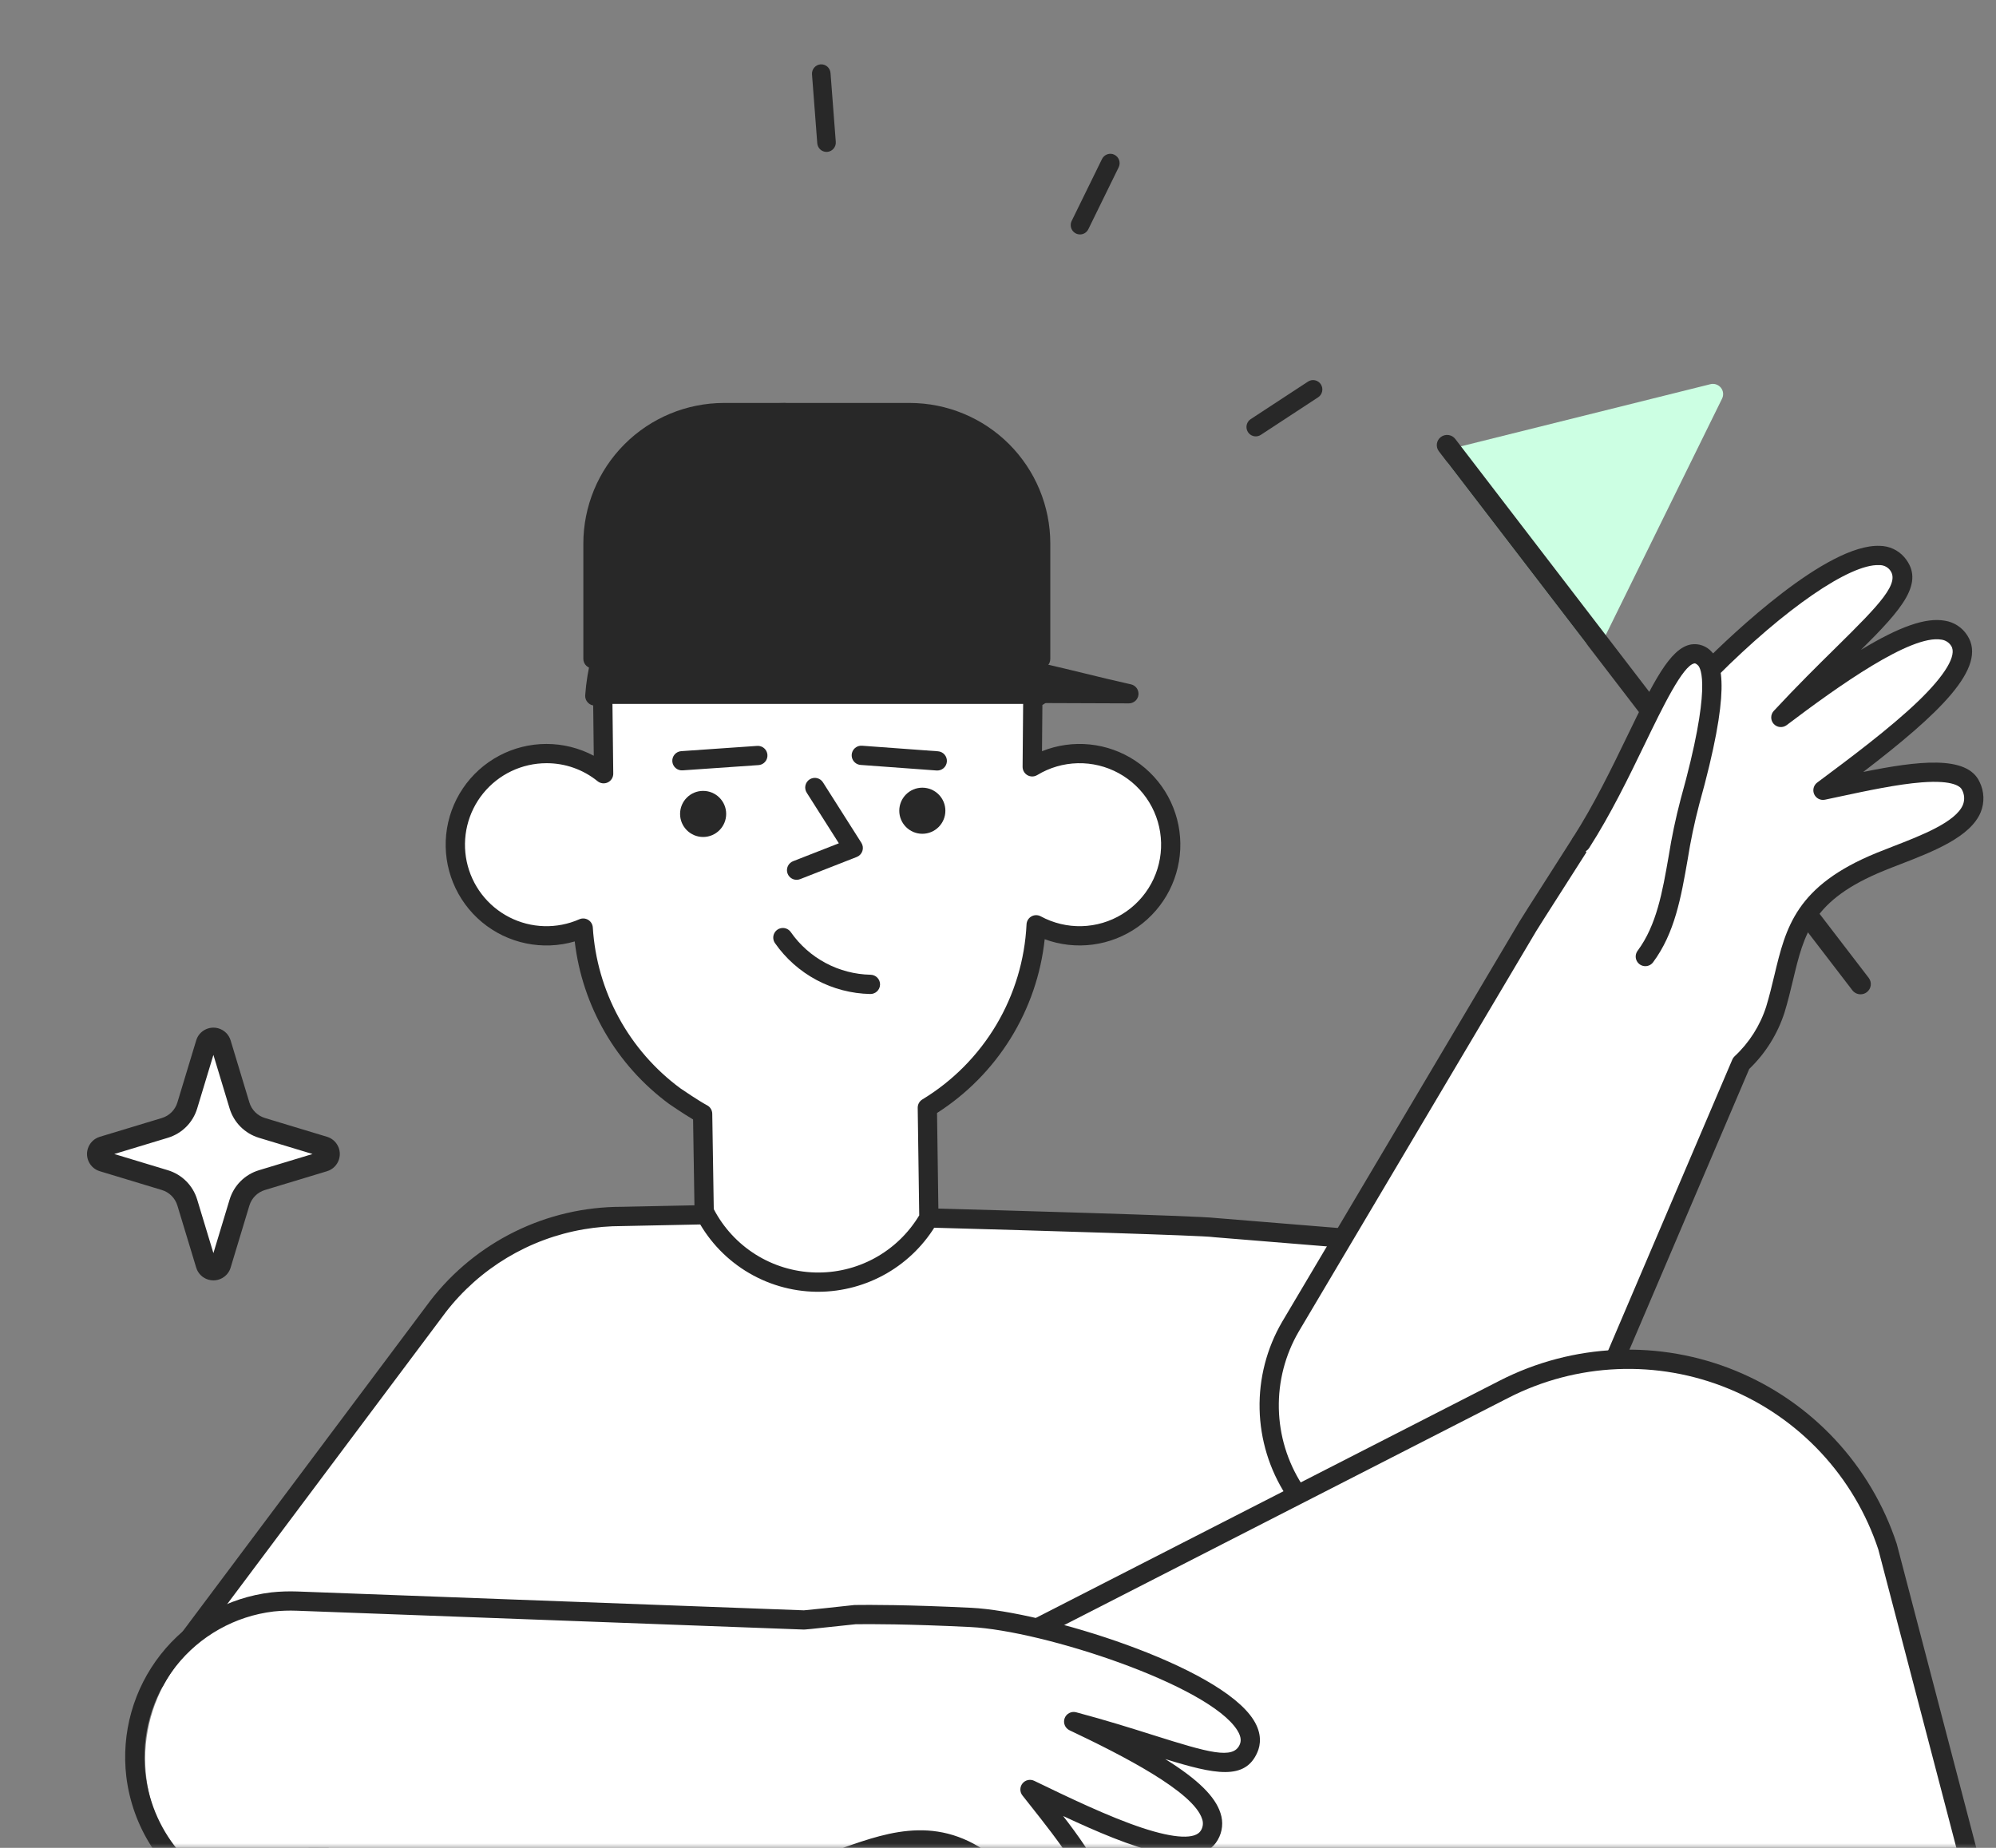 <svg width="216" height="200" viewBox="0 0 216 200" fill="none" xmlns="http://www.w3.org/2000/svg">
<rect x="0" y="0" width="216" height="200" fill="#808080" stroke="none"/>
<mask id="mask0_8767:84114" style="mask-type:alpha" maskUnits="userSpaceOnUse" x="0" y="0" width="216" height="200">
<rect x="0.127" width="215.748" height="200" fill="#C4C4C4"/>
</mask>
<g mask="url(#mask0_8767:84114)">
<path d="M23.885 112.939L25.913 119.65C26.268 120.816 27.181 121.728 28.349 122.08L35.061 124.112C35.499 124.244 35.746 124.706 35.614 125.143C35.534 125.408 35.327 125.616 35.061 125.696L28.349 127.728C27.181 128.08 26.268 128.992 25.913 130.159L23.885 136.869C23.756 137.307 23.296 137.559 22.857 137.43C22.587 137.35 22.375 137.139 22.296 136.869L20.264 130.159C19.912 128.992 18.999 128.08 17.832 127.728L11.12 125.696C10.682 125.564 10.435 125.102 10.567 124.665C10.647 124.4 10.854 124.192 11.12 124.112L17.832 122.08C18.999 121.729 19.912 120.816 20.264 119.65L22.296 112.939C22.425 112.501 22.885 112.25 23.324 112.379C23.594 112.458 23.805 112.669 23.885 112.939Z" fill="white"/>
<path d="M23.097 138.581C22.913 138.581 22.727 138.555 22.546 138.501C21.907 138.314 21.414 137.821 21.227 137.183L19.197 130.482C18.952 129.671 18.323 129.042 17.513 128.798L10.8 126.765C10.303 126.615 9.893 126.28 9.648 125.822C9.402 125.363 9.35 124.837 9.5 124.339C9.689 123.715 10.175 123.229 10.8 123.04L17.512 121.008C18.323 120.764 18.952 120.135 19.197 119.325L21.23 112.614C21.529 111.593 22.613 111.002 23.643 111.304C24.28 111.491 24.772 111.981 24.96 112.617L26.988 119.324C27.234 120.133 27.865 120.763 28.676 121.008L35.389 123.039C35.886 123.19 36.296 123.525 36.541 123.983C36.787 124.441 36.839 124.968 36.689 125.465C36.5 126.09 36.014 126.576 35.389 126.765L28.677 128.797C27.865 129.041 27.234 129.671 26.988 130.482L24.96 137.191C24.816 137.681 24.484 138.093 24.027 138.342C23.737 138.501 23.419 138.581 23.097 138.581ZM22.817 136.548C22.816 136.55 22.816 136.551 22.816 136.553L22.817 136.548ZM23.37 136.539L23.371 136.544C23.37 136.542 23.37 136.541 23.37 136.539ZM12.367 124.903L18.16 126.656C19.689 127.117 20.877 128.305 21.339 129.834L23.094 135.63L24.847 129.834C25.311 128.305 26.501 127.117 28.03 126.656L33.822 124.903L28.029 123.149C26.501 122.688 25.311 121.501 24.847 119.973L23.094 114.176L21.339 119.972C20.878 121.5 19.689 122.688 18.16 123.149L12.367 124.903ZM34.741 125.181H34.745H34.741ZM23.374 113.253L23.372 113.258C23.373 113.256 23.373 113.255 23.374 113.253Z" fill="#282828"/>
<path d="M186.359 43.138L173.466 69.35C173.299 69.696 172.961 69.928 172.576 69.965C172.538 69.968 172.501 69.972 172.468 69.972C172.119 69.972 171.792 69.81 171.581 69.534L156.769 50.223C156.543 49.928 156.48 49.542 156.602 49.188C156.729 48.839 157.022 48.573 157.386 48.485L185.09 41.584C185.509 41.477 185.951 41.625 186.225 41.96C186.496 42.291 186.549 42.751 186.359 43.138Z" fill="#CCFFE3"/>
<path d="M201.343 107.617C201.007 107.617 200.675 107.467 200.456 107.181L182.614 83.919C182.242 83.434 182.337 82.74 182.826 82.371C183.316 82.001 184.014 82.096 184.386 82.581L202.228 105.843C202.6 106.328 202.505 107.022 202.016 107.391C201.815 107.543 201.578 107.617 201.343 107.617Z" fill="#282828"/>
<path d="M178.647 78.03C178.311 78.03 177.979 77.879 177.76 77.594L155.712 48.848C155.34 48.362 155.434 47.669 155.923 47.3C156.413 46.93 157.111 47.025 157.484 47.51L179.532 76.256C179.904 76.741 179.81 77.435 179.321 77.804C179.119 77.956 178.882 78.03 178.647 78.03Z" fill="#282828"/>
<path d="M17.453 181.401L47.369 141.443C49.715 138.399 52.728 135.934 56.176 134.238C59.625 132.542 63.416 131.661 67.259 131.661L76.201 131.476V130.781C78.368 135.038 82.107 138.077 88.587 138.037C93.565 138.007 99.129 135.645 100.519 131.129V131.823C100.519 131.823 130.036 132.626 131.436 132.866L148.458 134.255L139.426 166.216L90.792 191.924L17.493 181.502" fill="white"/>
<path d="M90.794 192.965C90.745 192.965 90.696 192.962 90.647 192.955L17.349 182.533C17.164 182.496 16.991 182.415 16.846 182.296C16.7 182.177 16.586 182.023 16.514 181.849C16.442 181.676 16.415 181.487 16.433 181.299C16.452 181.112 16.517 180.933 16.622 180.777L46.504 140.864C46.517 140.844 46.531 140.825 46.546 140.806C48.989 137.636 52.127 135.069 55.718 133.302C59.309 131.536 63.258 130.618 67.26 130.618L75.213 130.453C75.277 130.257 75.398 130.085 75.56 129.959C75.722 129.832 75.918 129.756 76.124 129.74C76.329 129.725 76.534 129.77 76.713 129.871C76.893 129.972 77.038 130.124 77.131 130.307C79.437 134.84 83.193 137.031 88.582 136.993C93.084 136.966 98.288 134.837 99.524 130.821C99.589 130.609 99.72 130.424 99.898 130.291C100.076 130.159 100.291 130.087 100.513 130.085C100.735 130.084 100.951 130.153 101.131 130.282C101.31 130.412 101.444 130.596 101.512 130.807C107.097 130.96 129.669 131.592 131.549 131.828L148.544 133.215C148.698 133.228 148.846 133.274 148.98 133.351C149.113 133.428 149.228 133.533 149.315 133.66C149.403 133.786 149.462 133.93 149.487 134.082C149.513 134.234 149.504 134.389 149.462 134.538L140.43 166.499C140.392 166.634 140.326 166.761 140.238 166.87C140.149 166.98 140.039 167.071 139.915 167.136L91.28 192.844C91.131 192.924 90.964 192.965 90.794 192.965ZM19.282 180.702L90.606 190.844L138.545 165.502L147.113 135.19L131.354 133.904C131.323 133.902 131.293 133.898 131.263 133.893C130.169 133.725 112.686 133.198 100.923 132.877C98.715 137.089 93.199 139.051 88.596 139.079C82.943 139.115 78.705 136.91 75.988 132.523L67.283 132.703C65.915 132.703 64.549 132.818 63.2 133.048C57.259 134.057 51.915 137.265 48.23 142.033C48.223 142.045 48.215 142.056 48.206 142.068L19.282 180.702Z" fill="#282828"/>
<path d="M171.093 91.221C168.346 95.536 165.677 99.689 165.338 100.261L140.055 142.905L139.649 143.589C138.076 146.285 137.28 149.364 137.35 152.485C137.419 155.605 138.351 158.646 140.043 161.269L141.448 163.113C151.522 161.956 161.146 158.297 169.444 152.468L174.745 147.147L188.423 115.089C190.135 113.5 191.409 111.497 192.121 109.273C194.14 102.672 193.4 97.377 203.509 93.261C208.07 91.402 215.184 89.325 213.281 85.072C211.961 82.13 203.554 84.218 197.273 85.534C204.655 80.032 214.295 72.816 212.02 69.335C209.744 65.854 202.23 70.454 192.715 77.652C201.747 67.925 207.879 64.044 205.28 60.977C202.428 57.587 192.731 64.818 185.077 72.484" fill="white"/>
<path d="M141.447 164.155C141.287 164.155 141.129 164.118 140.986 164.047C140.842 163.976 140.717 163.873 140.62 163.746L139.214 161.902C139.197 161.88 139.181 161.858 139.166 161.833C137.372 159.048 136.383 155.82 136.309 152.507C136.236 149.194 137.08 145.926 138.749 143.064L139.16 142.372L164.44 99.73C164.659 99.36 165.741 97.666 167.239 95.322C168.137 93.917 169.169 92.3 170.213 90.662C170.361 90.429 170.596 90.264 170.866 90.204C171.136 90.144 171.419 90.194 171.652 90.342C171.885 90.491 172.05 90.726 172.11 90.996C172.17 91.266 172.12 91.548 171.971 91.781C170.927 93.422 169.894 95.039 168.996 96.445C167.565 98.684 166.435 100.453 166.234 100.792L140.544 144.122C139.074 146.645 138.329 149.526 138.391 152.446C138.453 155.366 139.32 158.212 140.896 160.671L141.915 162.007C151.573 160.794 160.79 157.245 168.768 151.667L173.865 146.554L187.465 114.681C187.522 114.546 187.607 114.425 187.714 114.326C189.294 112.857 190.47 111.008 191.129 108.955C191.479 107.808 191.749 106.681 192.01 105.589C193.256 100.376 194.332 95.873 203.116 92.296C203.666 92.072 204.254 91.844 204.859 91.609C207.885 90.437 211.652 88.979 212.42 87.11C212.522 86.851 212.566 86.573 212.551 86.294C212.535 86.016 212.459 85.745 212.329 85.499C212.179 85.163 211.451 84.41 207.96 84.678C205.332 84.88 202.014 85.589 199.087 86.215C198.543 86.331 198.008 86.446 197.489 86.555C197.257 86.603 197.015 86.571 196.803 86.464C196.591 86.356 196.423 86.18 196.325 85.963C196.228 85.747 196.207 85.504 196.266 85.274C196.326 85.044 196.462 84.841 196.652 84.699C200.154 82.089 204.512 78.84 207.548 75.925C210.491 73.1 211.803 70.906 211.149 69.906C211.033 69.722 210.878 69.567 210.695 69.45C210.512 69.333 210.305 69.258 210.09 69.23C206.8 68.657 198.958 74.237 193.346 78.484C193.138 78.641 192.879 78.714 192.619 78.69C192.36 78.665 192.119 78.544 191.944 78.351C191.769 78.158 191.673 77.906 191.675 77.645C191.677 77.385 191.776 77.134 191.953 76.943C194.474 74.228 196.723 72.013 198.707 70.058C203.454 65.379 205.686 63.068 204.484 61.651C204.342 61.489 204.166 61.361 203.968 61.277C203.77 61.193 203.555 61.154 203.34 61.164C200.185 61.028 193.148 65.876 185.813 73.221C185.618 73.417 185.353 73.527 185.077 73.527C184.8 73.527 184.535 73.418 184.339 73.222C184.144 73.027 184.034 72.762 184.034 72.485C184.033 72.209 184.143 71.944 184.338 71.748C187.367 68.715 197.689 58.842 203.429 59.081C203.932 59.086 204.428 59.198 204.885 59.409C205.341 59.62 205.748 59.926 206.077 60.306C208.377 63.022 205.883 65.878 201.387 70.339C205.599 67.779 208.424 66.825 210.443 67.178C210.941 67.253 211.417 67.433 211.839 67.707C212.261 67.982 212.62 68.343 212.891 68.767C215.172 72.257 209.751 77.322 201.632 83.552C207.486 82.368 212.899 81.68 214.23 84.647C214.478 85.152 214.616 85.702 214.636 86.264C214.656 86.825 214.557 87.384 214.347 87.904C213.238 90.601 209.186 92.17 205.61 93.555C205.017 93.784 204.441 94.006 203.901 94.228C196.109 97.401 195.239 101.039 194.035 106.074C193.767 107.197 193.489 108.358 193.116 109.578C192.371 111.904 191.057 114.008 189.295 115.699L175.701 147.556C175.649 147.678 175.574 147.788 175.481 147.882L170.183 153.203C170.14 153.246 170.093 153.286 170.044 153.321C161.601 159.243 151.813 162.965 141.568 164.148C141.528 164.153 141.488 164.155 141.447 164.155Z" fill="#282828"/>
<path d="M178.053 103.527C181.371 99.061 181.171 92.882 182.876 86.793C185.232 78.36 185.96 72.752 184.497 71.283C181.138 67.94 177.524 81.193 171.094 91.219" fill="white"/>
<path d="M178.051 104.571C177.858 104.571 177.668 104.517 177.504 104.416C177.34 104.314 177.207 104.169 177.12 103.997C177.033 103.824 176.996 103.631 177.013 103.439C177.03 103.246 177.1 103.062 177.215 102.907C179.275 100.134 179.906 96.519 180.573 92.691C180.902 90.612 181.335 88.55 181.871 86.514C185.276 74.334 184.04 72.305 183.758 72.02C183.514 71.777 183.397 71.797 183.36 71.803C182.116 72.015 179.93 76.528 178.002 80.513C176.276 84.079 174.32 88.121 171.97 91.784C171.821 92.017 171.586 92.18 171.316 92.24C171.046 92.299 170.763 92.248 170.53 92.099C170.298 91.949 170.134 91.714 170.075 91.444C170.016 91.174 170.066 90.891 170.216 90.659C172.498 87.1 174.426 83.118 176.126 79.605C178.885 73.907 180.709 70.14 183.01 69.749C183.418 69.686 183.834 69.726 184.222 69.866C184.61 70.005 184.957 70.24 185.231 70.547C186.42 71.742 187.338 74.696 183.878 87.077C183.362 89.046 182.944 91.04 182.628 93.052C181.916 97.13 181.244 100.982 178.889 104.153C178.792 104.283 178.665 104.389 178.52 104.462C178.374 104.534 178.213 104.572 178.051 104.571Z" fill="#282828"/>
<path d="M113.46 75.246C113.47 75.389 113.451 75.533 113.403 75.669C113.355 75.804 113.28 75.929 113.182 76.034C113.085 76.139 112.968 76.223 112.837 76.281C112.706 76.338 112.565 76.368 112.422 76.368H64.371C64.228 76.368 64.085 76.338 63.954 76.281C63.822 76.223 63.704 76.139 63.607 76.034C63.509 75.93 63.434 75.807 63.386 75.672C63.338 75.538 63.319 75.395 63.329 75.253C63.429 73.837 63.658 72.433 64.013 71.058C64.071 70.834 64.202 70.636 64.385 70.494C64.568 70.353 64.793 70.276 65.024 70.276H111.723C111.951 70.277 112.172 70.351 112.353 70.489C112.534 70.626 112.665 70.819 112.727 71.037C113.106 72.413 113.352 73.823 113.46 75.246Z" fill="#282828"/>
<path d="M113.66 58.818V71.324C113.659 71.6 113.549 71.865 113.353 72.06C113.158 72.255 112.894 72.365 112.617 72.366H70.78C70.722 72.364 70.664 72.358 70.606 72.349H64.169C63.893 72.349 63.628 72.239 63.432 72.044C63.237 71.848 63.127 71.583 63.127 71.307V58.845C63.126 54.811 64.726 50.941 67.576 48.086C70.425 45.23 74.291 43.622 78.325 43.614H98.456C102.487 43.618 106.352 45.221 109.202 48.071C112.052 50.922 113.655 54.786 113.66 58.818Z" fill="#282828"/>
<path d="M70.78 74.042C70.504 74.042 70.239 73.932 70.043 73.737C69.848 73.541 69.738 73.276 69.738 73V58.816C69.743 54.786 71.346 50.921 74.196 48.071C77.046 45.221 80.91 43.618 84.94 43.614C85.216 43.614 85.481 43.724 85.677 43.919C85.872 44.114 85.982 44.38 85.982 44.656C85.982 44.932 85.872 45.197 85.677 45.393C85.481 45.588 85.216 45.698 84.94 45.698C81.462 45.702 78.128 47.085 75.669 49.544C73.21 52.004 71.826 55.338 71.823 58.816V73C71.823 73.276 71.713 73.541 71.517 73.737C71.322 73.932 71.057 74.042 70.78 74.042Z" fill="#282828"/>
<path d="M111.703 82.998L111.773 75.144H65.223L65.322 83.74C63.958 82.642 62.328 81.927 60.596 81.668C58.865 81.409 57.096 81.615 55.471 82.266C53.846 82.916 52.424 83.987 51.349 85.369C50.275 86.751 49.588 88.394 49.358 90.13C49.129 91.865 49.366 93.63 50.044 95.244C50.722 96.858 51.817 98.262 53.218 99.312C54.618 100.363 56.272 101.022 58.011 101.221C59.75 101.421 61.511 101.154 63.113 100.448C63.337 104.018 64.339 107.495 66.049 110.636C67.759 113.778 70.136 116.506 73.013 118.631C73.013 118.631 74.981 119.986 76.038 120.552L76.206 131.127C77.319 133.363 79.019 135.255 81.124 136.6C83.228 137.945 85.659 138.694 88.156 138.765C90.653 138.836 93.122 138.228 95.3 137.005C97.479 135.782 99.284 133.99 100.523 131.821L100.355 119.888C103.788 117.804 106.657 114.909 108.71 111.458C110.763 108.007 111.938 104.105 112.132 100.093C113.652 100.918 115.363 101.328 117.092 101.283C118.821 101.238 120.508 100.738 121.983 99.835C123.459 98.932 124.67 97.656 125.497 96.137C126.324 94.617 126.736 92.907 126.693 91.178C126.65 89.448 126.153 87.761 125.252 86.284C124.351 84.808 123.077 83.594 121.559 82.766C120.04 81.937 118.331 81.522 116.601 81.563C114.872 81.603 113.184 82.098 111.706 82.998" fill="white"/>
<path d="M88.548 139.814C88.481 139.814 88.415 139.814 88.348 139.814C85.624 139.778 82.962 138.992 80.656 137.543C78.349 136.093 76.486 134.036 75.272 131.597C75.202 131.457 75.164 131.302 75.161 131.145L75.003 121.165C73.907 120.514 72.49 119.54 72.421 119.492C72.41 119.485 72.4 119.478 72.391 119.471C69.579 117.395 67.223 114.763 65.469 111.74C63.715 108.717 62.601 105.365 62.195 101.894C60.479 102.396 58.666 102.468 56.915 102.104C55.165 101.74 53.531 100.952 52.156 99.808C50.782 98.663 49.711 97.199 49.036 95.544C48.361 93.888 48.103 92.092 48.285 90.313C48.468 88.534 49.085 86.828 50.082 85.344C51.079 83.86 52.426 82.644 54.003 81.802C55.581 80.961 57.341 80.521 59.129 80.52C60.917 80.519 62.678 80.958 64.256 81.798L64.18 75.158C64.178 75.02 64.204 74.883 64.256 74.755C64.307 74.627 64.384 74.511 64.481 74.413C64.578 74.315 64.693 74.237 64.82 74.184C64.948 74.131 65.084 74.103 65.222 74.103H111.772C111.909 74.103 112.046 74.131 112.173 74.184C112.3 74.237 112.415 74.314 112.512 74.412C112.609 74.51 112.685 74.626 112.737 74.753C112.789 74.881 112.815 75.017 112.814 75.155L112.76 81.307C114.403 80.647 116.182 80.396 117.943 80.577C119.704 80.758 121.395 81.365 122.869 82.346C124.343 83.327 125.556 84.651 126.403 86.206C127.25 87.761 127.706 89.498 127.732 91.268C127.757 93.039 127.351 94.789 126.549 96.367C125.747 97.945 124.572 99.304 123.127 100.327C121.682 101.35 120.009 102.005 118.254 102.236C116.499 102.468 114.714 102.268 113.053 101.655C112.643 105.463 111.384 109.129 109.367 112.384C107.351 115.639 104.629 118.4 101.403 120.463L101.562 131.809C101.565 131.996 101.517 132.181 101.424 132.344C100.122 134.609 98.247 136.493 95.987 137.804C93.726 139.115 91.161 139.809 88.548 139.814ZM77.242 130.868C78.288 132.878 79.851 134.573 81.77 135.778C83.689 136.984 85.895 137.655 88.16 137.724C90.425 137.793 92.667 137.257 94.656 136.17C96.645 135.084 98.308 133.487 99.475 131.545L99.311 119.903C99.309 119.722 99.354 119.543 99.441 119.384C99.529 119.226 99.657 119.093 99.812 118.998C103.099 117.004 105.847 114.232 107.813 110.928C109.779 107.623 110.904 103.886 111.088 100.044C111.097 99.868 111.15 99.697 111.242 99.547C111.335 99.397 111.464 99.272 111.618 99.186C111.772 99.099 111.945 99.053 112.122 99.052C112.298 99.051 112.472 99.094 112.627 99.179C113.987 99.916 115.516 100.283 117.062 100.242C118.608 100.202 120.116 99.755 121.435 98.948C122.754 98.141 123.838 97.001 124.578 95.642C125.317 94.284 125.687 92.755 125.649 91.209C125.611 89.663 125.168 88.154 124.363 86.834C123.558 85.513 122.42 84.427 121.063 83.685C119.706 82.943 118.178 82.571 116.632 82.606C115.086 82.64 113.576 83.081 112.254 83.884C112.196 83.92 112.133 83.951 112.068 83.975C111.851 84.056 111.614 84.063 111.392 83.994C111.171 83.924 110.98 83.784 110.847 83.593C110.721 83.412 110.656 83.195 110.662 82.975L110.721 76.188H66.278L66.365 83.73C66.367 83.928 66.313 84.122 66.209 84.29C66.105 84.459 65.956 84.594 65.778 84.68C65.6 84.766 65.401 84.8 65.205 84.778C65.008 84.756 64.822 84.678 64.668 84.554C63.105 83.285 61.151 82.596 59.137 82.604C57.825 82.604 56.529 82.897 55.344 83.462C54.159 84.026 53.115 84.848 52.288 85.867C51.461 86.886 50.872 88.077 50.564 89.353C50.256 90.629 50.236 91.957 50.506 93.242C50.777 94.526 51.33 95.734 52.127 96.777C52.923 97.82 53.942 98.672 55.11 99.272C56.277 99.871 57.564 100.202 58.876 100.241C60.188 100.28 61.492 100.026 62.693 99.497C62.846 99.43 63.014 99.4 63.181 99.411C63.348 99.422 63.51 99.474 63.654 99.561C63.797 99.648 63.917 99.769 64.004 99.912C64.09 100.056 64.141 100.218 64.152 100.386C64.364 103.801 65.322 107.128 66.957 110.134C68.592 113.139 70.865 115.751 73.617 117.785C73.796 117.909 75.58 119.128 76.528 119.636C76.692 119.723 76.829 119.853 76.926 120.012C77.023 120.171 77.075 120.353 77.078 120.539L77.242 130.868Z" fill="#282828"/>
<path d="M123.2 75.202C123.171 75.457 123.049 75.693 122.858 75.864C122.666 76.035 122.418 76.129 122.161 76.129H122.158L70.449 75.938C70.357 75.942 70.264 75.931 70.175 75.907C70.045 75.873 69.923 75.815 69.814 75.737C69.665 75.626 69.548 75.477 69.477 75.306C69.439 75.222 69.413 75.133 69.4 75.042C69.38 74.892 69.392 74.739 69.435 74.594C69.469 74.488 69.518 74.387 69.581 74.295C69.689 74.144 69.835 74.025 70.005 73.948C70.077 73.916 70.153 73.892 70.23 73.875C78.099 72.152 88.864 69.789 99.119 69.977C105.945 70.098 111.823 71.53 117.506 72.916C119.108 73.308 120.765 73.711 122.387 74.069C122.638 74.125 122.86 74.271 123.01 74.48C123.16 74.689 123.227 74.946 123.2 75.202Z" fill="#282828"/>
<path d="M90.623 187.266L162.771 150.356C166.566 148.415 170.735 147.319 174.994 147.142C179.252 146.965 183.498 147.713 187.441 149.333C191.383 150.953 194.928 153.407 197.832 156.527C200.735 159.647 202.93 163.358 204.263 167.407L227.364 255.72L170.362 259.507L165.352 241.546L163.126 233.564L158.964 218.642L126.682 240.98C118.741 246.3 109.399 249.14 99.842 249.14L96.004 248.897" fill="white"/>
<path d="M170.362 260.551C170.135 260.55 169.913 260.476 169.732 260.338C169.551 260.201 169.42 260.007 169.359 259.788L158.354 220.333L127.276 241.84C119.165 247.288 109.614 250.193 99.843 250.184C99.821 250.184 99.799 250.184 99.776 250.182L95.939 249.939C95.802 249.93 95.669 249.895 95.546 249.834C95.423 249.774 95.313 249.69 95.223 249.587C95.132 249.485 95.063 249.365 95.019 249.236C94.975 249.106 94.956 248.969 94.965 248.832C94.974 248.696 95.009 248.562 95.07 248.439C95.13 248.317 95.214 248.207 95.316 248.116C95.419 248.026 95.539 247.957 95.668 247.912C95.798 247.868 95.935 247.85 96.071 247.858L99.876 248.102C109.217 248.105 118.347 245.326 126.103 240.119L158.371 217.786C158.507 217.691 158.665 217.631 158.83 217.609C158.994 217.588 159.162 217.606 159.319 217.662C159.475 217.719 159.616 217.812 159.729 217.934C159.842 218.056 159.924 218.203 159.969 218.363L171.139 258.412L226.038 254.766L203.264 167.704C201.974 163.802 199.855 160.226 197.053 157.22C194.251 154.215 190.832 151.851 187.03 150.291C183.228 148.732 179.134 148.013 175.029 148.185C170.923 148.356 166.903 149.414 163.245 151.286L91.099 188.196C90.853 188.322 90.567 188.345 90.304 188.26C90.041 188.175 89.822 187.989 89.696 187.742C89.57 187.496 89.547 187.21 89.633 186.947C89.718 186.684 89.904 186.466 90.15 186.34L162.296 149.43C166.225 147.42 170.542 146.285 174.95 146.102C179.359 145.918 183.756 146.692 187.837 148.369C191.919 150.046 195.589 152.587 198.595 155.817C201.602 159.048 203.873 162.89 205.254 167.082C205.261 167.102 205.267 167.123 205.272 167.144L228.374 255.457C228.412 255.606 228.418 255.761 228.39 255.912C228.362 256.062 228.301 256.205 228.211 256.33C228.122 256.454 228.006 256.557 227.872 256.632C227.738 256.706 227.589 256.75 227.436 256.761L170.433 260.547C170.408 260.55 170.385 260.551 170.362 260.551Z" fill="#282828"/>
<path d="M93.801 215.173L106.182 284.789L48.039 295.131L33.595 213.929C32.684 208.807 33.142 203.535 34.923 198.646C36.705 193.758 39.746 189.427 43.739 186.092C47.732 182.758 52.535 180.537 57.663 179.655C62.79 178.773 68.059 179.262 72.937 181.072L97.612 190.165" fill="white"/>
<path d="M48.038 296.175C47.793 296.174 47.556 296.088 47.369 295.931C47.181 295.774 47.055 295.556 47.013 295.315L32.568 214.113C31.625 208.81 32.099 203.352 33.944 198.291C35.788 193.23 38.936 188.746 43.07 185.294C47.204 181.841 52.177 179.542 57.485 178.629C62.793 177.716 68.249 178.222 73.298 180.096L97.971 189.188C98.1 189.235 98.219 189.306 98.321 189.399C98.422 189.492 98.504 189.604 98.562 189.728C98.62 189.853 98.653 189.988 98.659 190.125C98.664 190.263 98.643 190.4 98.595 190.529C98.548 190.658 98.475 190.776 98.382 190.877C98.288 190.978 98.176 191.059 98.051 191.116C97.926 191.173 97.791 191.205 97.654 191.21C97.516 191.215 97.379 191.192 97.251 191.144L72.575 182.053C67.87 180.307 62.786 179.835 57.84 180.685C52.893 181.535 48.259 183.678 44.407 186.895C40.554 190.112 37.62 194.29 35.902 199.006C34.183 203.722 33.741 208.808 34.62 213.75L48.882 293.925L104.972 283.946L92.773 215.356C92.725 215.084 92.787 214.804 92.945 214.577C93.103 214.351 93.345 214.196 93.617 214.148C93.889 214.099 94.169 214.161 94.396 214.319C94.623 214.478 94.777 214.72 94.826 214.992L107.206 284.608C107.23 284.743 107.228 284.881 107.198 285.014C107.169 285.148 107.113 285.275 107.035 285.387C106.956 285.499 106.857 285.595 106.741 285.669C106.626 285.742 106.497 285.792 106.363 285.816L48.22 296.159C48.16 296.169 48.099 296.175 48.038 296.175Z" fill="#282828"/>
<path d="M76.09 90.589C77.468 90.589 78.584 89.472 78.584 88.095C78.584 86.717 77.468 85.601 76.09 85.601C74.712 85.601 73.596 86.717 73.596 88.095C73.596 89.472 74.712 90.589 76.09 90.589Z" fill="#282828"/>
<path d="M78.243 201.745L82.316 201.242C84.092 202.272 86.176 202.636 88.196 202.27C94.501 200.923 101.226 195.666 108.754 202.172C112.152 205.109 116.771 210.061 119.509 206.53C121.412 204.091 116.25 198.059 112.606 193.467C120.166 197.073 130.089 201.791 132.039 198.302C133.99 194.813 127.126 190.689 117.283 186.088C129.028 189.149 134.737 192.449 136.234 188.886C138.704 183.015 115.077 175.271 106.113 174.873C99.263 174.571 95.143 174.601 93.572 174.633C93.572 174.633 88.245 175.242 88.046 175.236L33.177 173.475C32.294 173.446 31.411 173.48 30.534 173.577C26.589 174.066 22.942 175.931 20.235 178.842C17.528 181.754 15.933 185.526 15.731 189.496C15.529 193.467 16.732 197.381 19.13 200.552C21.527 203.723 24.966 205.948 28.841 206.835" fill="white"/>
<path d="M22.201 205.521C19.87 204.105 17.89 202.178 16.413 199.886C14.934 197.593 13.997 194.995 13.669 192.286C13.392 189.946 13.577 187.574 14.216 185.305C14.855 183.037 15.934 180.916 17.392 179.065C18.851 177.213 20.659 175.667 22.715 174.515C24.771 173.362 27.033 172.626 29.373 172.348C30.305 172.25 31.242 172.218 32.179 172.253L86.998 174.291C87.419 174.262 90.517 173.93 92.416 173.721C92.448 173.718 92.481 173.716 92.513 173.715C93.978 173.692 98.136 173.677 105.12 174.019C112.915 174.404 131.972 180.271 135.663 186.17C136.594 187.658 136.403 188.876 136.078 189.634C134.758 192.734 131.461 192.046 126.097 190.389C129.667 192.615 131.512 194.461 132.076 196.24C132.237 196.715 132.294 197.219 132.244 197.718C132.194 198.217 132.037 198.699 131.785 199.132C129.709 202.803 122.434 200.01 115.048 196.552C118.361 200.854 121.043 204.996 119.124 207.43C118.8 207.878 118.385 208.252 117.905 208.526C117.426 208.801 116.893 208.97 116.343 209.023C113.633 209.254 110.709 206.605 108.129 204.268C107.702 203.881 107.286 203.504 106.887 203.156C101.632 198.569 96.926 200.216 91.941 201.959C90.402 202.536 88.827 203.013 87.227 203.387C85.077 203.78 82.857 203.426 80.936 202.383L77.186 202.827C77.05 202.843 76.912 202.832 76.781 202.795C76.649 202.758 76.526 202.695 76.418 202.611C76.311 202.526 76.221 202.421 76.154 202.302C76.087 202.182 76.044 202.051 76.028 201.915C76.012 201.779 76.023 201.641 76.06 201.509C76.097 201.378 76.16 201.254 76.244 201.147C76.329 201.039 76.434 200.95 76.553 200.883C76.673 200.816 76.804 200.773 76.94 200.757L81.015 200.273C81.232 200.247 81.452 200.291 81.644 200.397C83.195 201.316 85.023 201.652 86.8 201.344C88.31 200.989 89.796 200.536 91.249 199.991C96.328 198.214 102.084 196.2 108.254 201.585C108.662 201.941 109.087 202.326 109.524 202.723C111.676 204.673 114.355 207.099 116.161 206.945C116.427 206.918 116.684 206.831 116.912 206.692C117.14 206.553 117.334 206.365 117.481 206.141C118.734 204.551 114.236 198.868 111.548 195.472C111.241 195.082 110.937 194.701 110.645 194.329C110.499 194.144 110.419 193.914 110.42 193.678C110.421 193.442 110.502 193.213 110.65 193.029C110.798 192.845 111.004 192.716 111.235 192.665C111.465 192.613 111.707 192.642 111.919 192.745C115.503 194.477 119.963 196.633 123.587 197.832C127.136 199.007 129.401 199.103 129.967 198.104C130.078 197.92 130.145 197.713 130.166 197.499C130.186 197.285 130.159 197.069 130.085 196.867C129.15 193.915 121.446 189.976 115.733 187.27C115.501 187.157 115.319 186.962 115.222 186.722C115.126 186.482 115.122 186.215 115.211 185.973C115.3 185.73 115.477 185.53 115.706 185.41C115.935 185.29 116.2 185.259 116.45 185.324C119.704 186.19 122.438 187.052 124.85 187.814C130.802 189.693 133.462 190.455 134.16 188.817C134.282 188.532 134.387 188.061 133.895 187.274C130.837 182.386 112.915 176.49 105.018 176.1C98.171 175.763 94.08 175.775 92.594 175.797C87.235 176.382 87.052 176.376 86.963 176.372L32.103 174.334C31.27 174.303 30.436 174.331 29.607 174.417C25.433 174.917 21.628 177.054 19.027 180.358C16.427 183.662 15.246 187.863 15.742 192.038C16.132 195.271 17.504 198.306 19.674 200.734C21.844 203.162 24.707 204.866 27.876 205.615C28.012 205.643 28.142 205.698 28.257 205.777C28.372 205.856 28.47 205.957 28.546 206.074C28.621 206.191 28.672 206.323 28.695 206.46C28.719 206.598 28.715 206.738 28.683 206.874C28.651 207.01 28.593 207.138 28.51 207.251C28.428 207.364 28.324 207.459 28.205 207.53C28.085 207.602 27.952 207.649 27.814 207.669C27.676 207.688 27.536 207.68 27.401 207.644C25.566 207.216 23.811 206.499 22.201 205.521Z" fill="#282828"/>
<path d="M99.811 90.243C101.188 90.243 102.305 89.126 102.305 87.748C102.305 86.371 101.188 85.254 99.811 85.254C98.433 85.254 97.316 86.371 97.316 87.748C97.316 89.126 98.433 90.243 99.811 90.243Z" fill="#282828"/>
<path d="M86.205 95.225C85.962 95.225 85.727 95.141 85.54 94.986C85.353 94.831 85.225 94.615 85.18 94.377C85.135 94.138 85.175 93.891 85.293 93.678C85.41 93.466 85.599 93.301 85.825 93.212L90.778 91.273L87.309 85.81C87.232 85.694 87.18 85.564 87.154 85.428C87.128 85.292 87.129 85.152 87.158 85.017C87.187 84.881 87.243 84.753 87.322 84.639C87.401 84.525 87.502 84.429 87.619 84.354C87.736 84.28 87.867 84.23 88.003 84.207C88.14 84.183 88.279 84.188 88.414 84.219C88.549 84.251 88.677 84.309 88.789 84.39C88.901 84.471 88.996 84.574 89.068 84.692L93.216 91.224C93.298 91.353 93.351 91.5 93.37 91.652C93.389 91.805 93.374 91.96 93.326 92.106C93.278 92.252 93.199 92.385 93.093 92.497C92.988 92.609 92.859 92.696 92.716 92.752L86.585 95.153C86.464 95.201 86.335 95.225 86.205 95.225Z" fill="#282828"/>
<path d="M84.719 100.439C84.529 100.439 84.342 100.491 84.179 100.59C84.017 100.689 83.884 100.83 83.796 100.999C83.708 101.168 83.668 101.357 83.68 101.547C83.692 101.737 83.756 101.92 83.865 102.077C85.027 103.742 86.567 105.109 88.359 106.067C90.151 107.024 92.143 107.544 94.174 107.585C94.45 107.59 94.718 107.485 94.917 107.293C95.116 107.101 95.23 106.838 95.236 106.562C95.241 106.286 95.136 106.018 94.944 105.819C94.752 105.62 94.489 105.506 94.213 105.5C92.511 105.466 90.842 105.03 89.341 104.228C87.84 103.426 86.55 102.281 85.576 100.885C85.479 100.747 85.351 100.635 85.202 100.557C85.053 100.479 84.887 100.439 84.719 100.439Z" fill="#282828"/>
<path d="M92.531 82.543C92.364 82.4 92.246 82.209 92.195 81.995C92.144 81.782 92.161 81.558 92.245 81.355C92.328 81.152 92.474 80.98 92.661 80.865C92.847 80.749 93.066 80.696 93.285 80.712L101.496 81.314C101.633 81.323 101.767 81.359 101.89 81.42C102.014 81.481 102.124 81.566 102.214 81.67C102.305 81.774 102.373 81.894 102.417 82.025C102.46 82.156 102.478 82.293 102.468 82.431C102.457 82.568 102.42 82.702 102.358 82.825C102.296 82.947 102.21 83.057 102.106 83.146C102.001 83.236 101.88 83.303 101.749 83.346C101.618 83.388 101.48 83.404 101.343 83.393L93.132 82.791C92.91 82.775 92.7 82.688 92.531 82.543Z" fill="#282828"/>
<path d="M82.683 82.565C82.514 82.709 82.303 82.795 82.081 82.81L73.867 83.379C73.591 83.398 73.32 83.307 73.111 83.125C72.903 82.944 72.775 82.687 72.756 82.411C72.737 82.135 72.828 81.864 73.009 81.655C73.191 81.447 73.448 81.319 73.723 81.3L81.936 80.731C82.156 80.716 82.374 80.77 82.56 80.886C82.746 81.002 82.891 81.174 82.974 81.378C83.056 81.581 83.073 81.805 83.021 82.018C82.969 82.231 82.851 82.423 82.683 82.565Z" fill="#282828"/>
<path d="M89.443 16.442C89.19 16.441 88.946 16.345 88.761 16.171C88.575 15.998 88.462 15.76 88.442 15.505L87.873 8.062C87.862 7.929 87.877 7.795 87.917 7.667C87.958 7.54 88.023 7.422 88.109 7.32C88.195 7.218 88.299 7.134 88.418 7.074C88.536 7.013 88.664 6.976 88.796 6.966C88.928 6.956 89.061 6.972 89.187 7.013C89.313 7.055 89.429 7.122 89.53 7.209C89.63 7.296 89.712 7.403 89.772 7.522C89.831 7.642 89.867 7.772 89.876 7.906L90.445 15.348C90.456 15.481 90.44 15.615 90.399 15.742C90.358 15.868 90.293 15.986 90.207 16.087C90.121 16.188 90.016 16.271 89.899 16.332C89.781 16.392 89.653 16.429 89.521 16.439C89.494 16.442 89.468 16.442 89.443 16.442Z" fill="#282828"/>
<path d="M116.874 25.374C116.703 25.374 116.535 25.33 116.385 25.246C116.236 25.162 116.11 25.041 116.02 24.895C115.93 24.748 115.878 24.58 115.87 24.408C115.862 24.235 115.898 24.064 115.974 23.909L119.256 17.21C119.374 16.969 119.582 16.785 119.835 16.699C120.087 16.613 120.363 16.631 120.602 16.751C120.841 16.87 121.023 17.081 121.108 17.336C121.194 17.591 121.175 17.87 121.057 18.111L117.775 24.809C117.692 24.979 117.563 25.122 117.404 25.222C117.245 25.322 117.061 25.375 116.874 25.374Z" fill="#282828"/>
<path d="M135.894 47.23C135.677 47.231 135.466 47.16 135.293 47.029C135.119 46.898 134.992 46.714 134.93 46.504C134.869 46.294 134.876 46.07 134.951 45.864C135.026 45.659 135.164 45.484 135.346 45.364L141.542 41.305C141.653 41.231 141.777 41.18 141.907 41.155C142.037 41.13 142.171 41.131 142.301 41.158C142.431 41.185 142.554 41.239 142.663 41.314C142.773 41.39 142.866 41.487 142.938 41.599C143.011 41.712 143.06 41.837 143.084 41.969C143.108 42.101 143.106 42.236 143.077 42.367C143.049 42.498 142.996 42.622 142.92 42.732C142.844 42.842 142.748 42.935 142.636 43.007L136.44 47.067C136.278 47.174 136.088 47.23 135.894 47.23Z" fill="#282828"/>
</g>
</svg>
